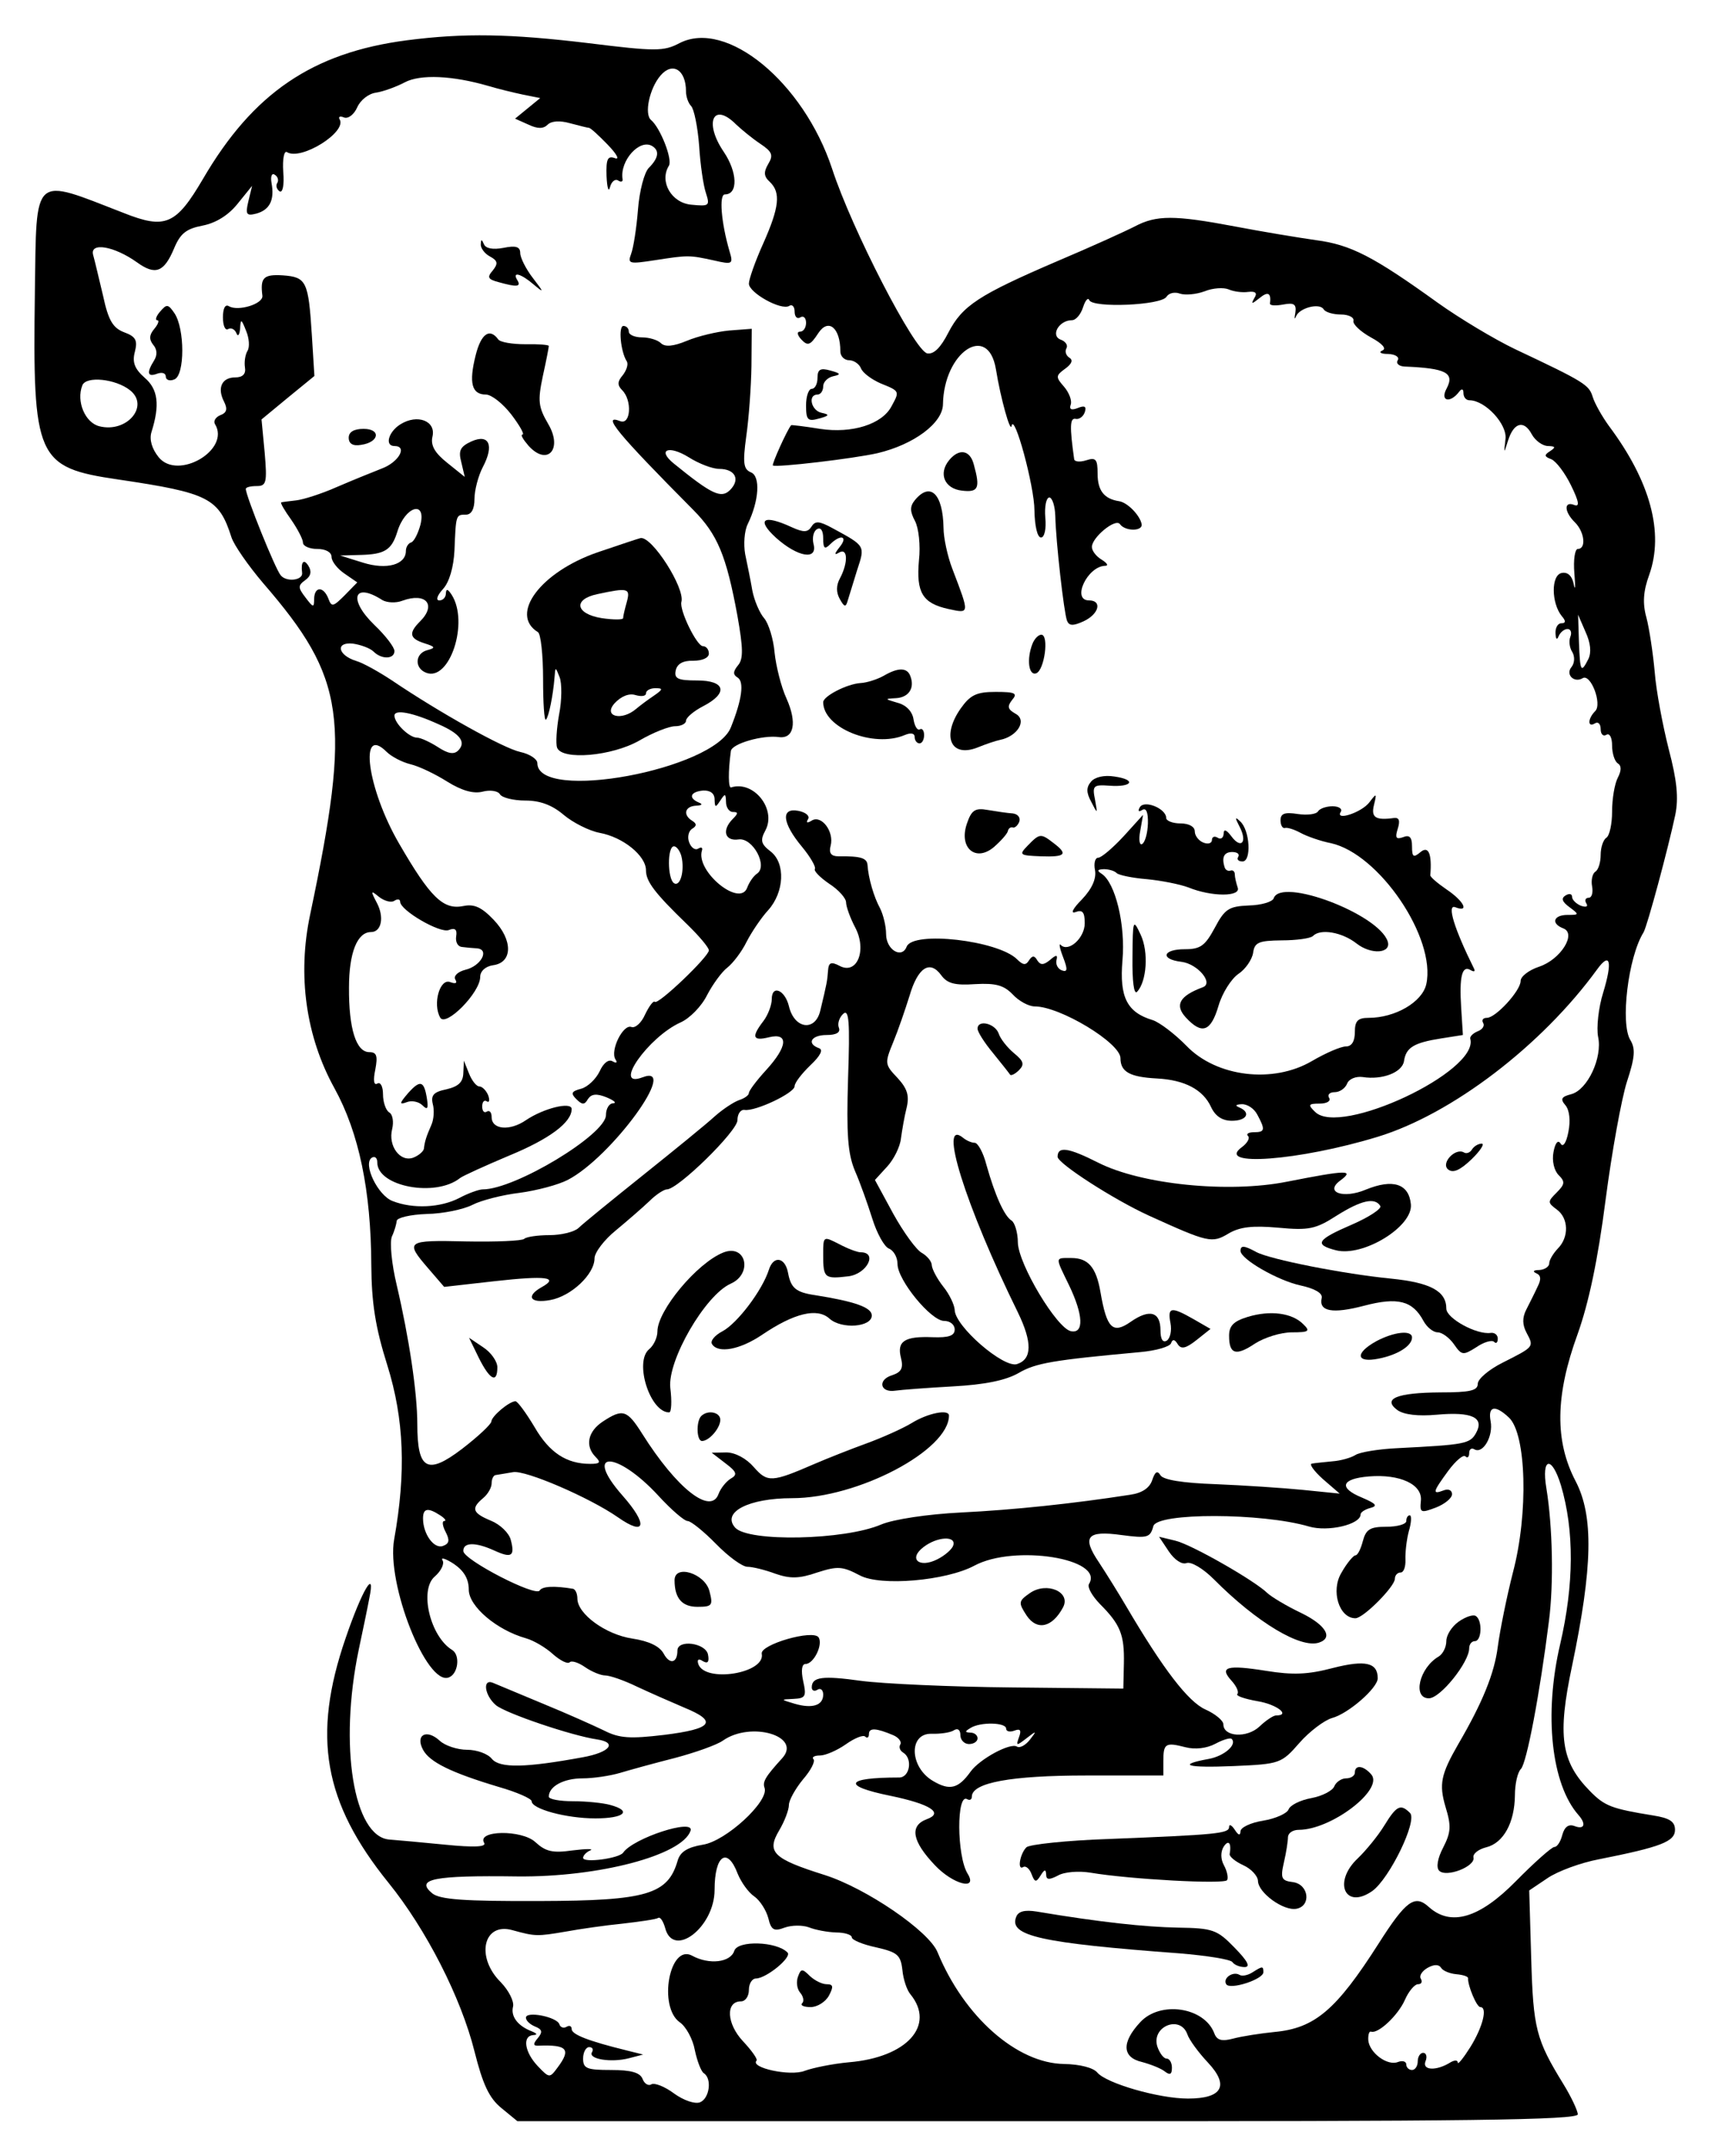 <?xml version="1.0" standalone="no"?>
<!DOCTYPE svg PUBLIC "-//W3C//DTD SVG 20010904//EN"
 "http://www.w3.org/TR/2001/REC-SVG-20010904/DTD/svg10.dtd">
<svg version="1.0" xmlns="http://www.w3.org/2000/svg"
 width="300pt" height="377pt" viewBox="0 0 300 377"
 preserveAspectRatio="xMidYMid meet">
<g transform="translate(0,377) scale(0.05,-0.05)"
fill="#000000" stroke="none">
<path d="M1423 7399 c-330 -43 -538 -185 -713 -485 -94 -160 -131 -177 -277
-119 -322 125 -305 141 -311 -277 -8 -582 5 -613 291 -655 318 -47 353 -65
397 -203 9 -27 59 -99 111 -160 288 -333 308 -474 164 -1159 -45 -212 -15
-426 85 -607 86 -156 128 -359 129 -619 1 -132 14 -217 56 -350 59 -189 66
-374 24 -609 -28 -156 114 -513 191 -483 33 12 41 78 12 96 -77 47 -116 210
-61 257 22 19 35 45 27 57 -7 11 11 6 40 -13 35 -24 52 -52 52 -90 0 -58 97
-141 200 -170 28 -8 70 -33 95 -56 25 -22 51 -35 58 -28 7 7 31 -1 54 -17 23
-16 55 -29 70 -29 16 0 66 -17 111 -39 45 -21 120 -54 167 -74 117 -48 98 -74
-72 -95 -118 -14 -156 -12 -209 15 -35 17 -131 60 -214 94 -82 34 -161 67
-175 73 -38 16 -30 -44 10 -78 33 -28 265 -107 355 -120 71 -11 43 -45 -50
-62 -201 -37 -291 -39 -319 -6 -14 18 -53 32 -87 32 -33 0 -77 14 -96 32 -46
42 -86 20 -58 -32 23 -43 98 -80 265 -130 63 -18 115 -41 115 -50 0 -27 121
-60 223 -60 101 0 130 26 52 47 -25 7 -83 13 -130 13 -47 0 -85 7 -85 16 0 36
52 64 118 64 38 0 97 9 131 19 33 10 120 34 191 52 72 19 148 46 169 61 98 69
277 16 208 -61 -60 -66 -70 -83 -62 -105 15 -47 -136 -186 -216 -198 -54 -9
-79 -25 -88 -55 -34 -119 -108 -141 -481 -142 -267 -1 -351 5 -378 27 -60 50
4 63 298 59 285 -3 577 74 606 160 14 44 -201 -26 -236 -77 -14 -20 -140 -37
-140 -18 0 8 11 20 25 26 14 6 -14 6 -62 0 -70 -10 -94 -4 -130 29 -47 44
-207 42 -179 -3 8 -14 -36 -16 -136 -6 -81 8 -170 16 -196 18 -125 10 -177
328 -107 664 14 66 31 147 37 180 23 110 -26 27 -83 -140 -118 -343 -77 -574
150 -855 132 -163 254 -402 301 -590 29 -115 51 -163 94 -198 l56 -46 1855 0
c1471 -1 1855 4 1855 24 -1 14 -23 61 -50 105 -96 156 -106 194 -113 439 l-7
239 64 43 c35 24 116 54 180 66 217 43 266 62 266 103 0 29 -19 41 -75 50
-148 24 -171 33 -223 86 -101 103 -114 193 -62 438 72 345 76 524 12 646 -73
140 -71 299 7 513 39 109 71 259 98 469 22 169 56 356 75 415 28 85 30 115 12
145 -36 57 -8 291 46 377 13 22 86 293 111 411 12 59 6 120 -23 230 -21 83
-44 204 -49 270 -6 66 -19 152 -29 190 -14 50 -11 93 10 150 52 147 4 326
-141 520 -24 33 -50 79 -57 102 -13 42 -28 52 -272 167 -71 34 -193 107 -270
162 -225 162 -304 203 -426 219 -63 9 -190 30 -284 48 -212 40 -274 40 -350 0
-33 -17 -154 -72 -270 -121 -277 -119 -333 -156 -382 -250 -27 -53 -51 -77
-74 -73 -44 8 -264 434 -333 646 -100 302 -369 524 -534 439 -55 -29 -84 -29
-318 0 -275 33 -434 36 -636 10z m977 -179 c0 -18 8 -41 18 -51 10 -10 23 -73
28 -139 4 -66 15 -141 24 -166 14 -44 11 -46 -51 -40 -70 6 -113 81 -79 136
14 22 -30 133 -62 160 -25 20 -6 111 33 156 42 49 89 20 89 -56z m-690 19 c33
-10 87 -23 120 -30 l60 -12 -44 -36 -44 -36 47 -21 c32 -15 52 -15 67 0 13 13
43 15 78 5 31 -8 61 -16 66 -16 6 0 35 -27 66 -59 32 -33 43 -54 25 -47 -25 9
-31 -3 -29 -63 2 -41 7 -58 12 -39 5 20 18 30 28 24 10 -7 18 -5 16 5 -10 64
60 142 104 115 26 -16 22 -42 -12 -76 -16 -16 -33 -81 -38 -146 -5 -64 -16
-134 -24 -155 -13 -35 -7 -36 84 -22 116 18 119 18 206 -1 65 -15 68 -13 54
33 -29 100 -37 198 -16 198 47 0 44 78 -4 149 -70 103 -37 176 43 96 20 -19
58 -50 85 -68 42 -28 46 -40 28 -70 -17 -29 -16 -44 5 -63 39 -37 34 -88 -23
-216 -28 -62 -50 -125 -50 -140 0 -32 113 -95 141 -78 10 7 19 -2 19 -20 0
-18 9 -27 20 -20 11 7 20 -2 20 -19 0 -17 -9 -31 -21 -31 -12 0 -10 -12 5 -28
22 -23 31 -20 59 23 35 53 77 19 77 -64 0 -17 14 -31 31 -31 16 0 35 -13 41
-28 6 -16 37 -39 69 -53 67 -27 67 -27 38 -80 -33 -63 -138 -96 -250 -79 -55
9 -100 14 -101 13 -14 -16 -69 -138 -64 -141 11 -8 283 24 366 43 127 30 228
105 229 171 3 182 157 286 185 124 17 -105 51 -225 55 -200 9 50 80 -211 80
-295 1 -54 10 -95 23 -95 12 0 19 30 15 70 -3 38 3 69 14 70 10 0 20 -29 21
-65 2 -89 30 -337 41 -366 7 -18 21 -19 58 -2 54 25 66 73 19 73 -62 0 -6 119
56 121 13 0 8 9 -11 21 -19 11 -35 31 -35 45 0 33 82 101 98 80 18 -26 81 -26
76 0 -6 31 -50 76 -79 80 -52 8 -75 37 -75 96 0 51 -6 58 -40 47 -22 -7 -41
-5 -42 4 -16 114 -15 145 5 141 12 -3 27 8 32 23 7 20 0 25 -24 15 -23 -9 -31
-5 -25 12 5 14 -6 42 -23 62 -30 34 -30 39 3 63 24 17 29 31 15 39 -12 8 -16
22 -10 33 6 10 -3 24 -20 30 -37 14 -6 68 39 68 14 0 31 20 39 45 8 25 18 36
22 25 13 -28 252 -18 270 12 8 13 29 18 47 11 18 -6 56 -3 86 8 29 12 67 14
84 7 18 -8 49 -12 69 -9 26 3 33 -4 21 -22 -12 -22 -9 -21 18 0 30 25 42 19
37 -19 0 -7 20 -8 47 -3 37 7 46 1 42 -28 -4 -20 -3 -27 2 -14 11 30 83 49 97
25 6 -10 33 -18 60 -18 27 0 47 -10 44 -22 -3 -12 25 -38 61 -58 41 -22 56
-40 40 -46 -14 -6 -5 -12 20 -12 26 -1 41 -11 34 -22 -7 -11 4 -21 24 -22 145
-6 176 -22 147 -77 -24 -44 12 -53 44 -11 9 12 15 10 15 -5 0 -14 9 -25 21
-25 55 0 133 -84 126 -136 -6 -52 -6 -52 9 -5 20 64 56 73 83 22 12 -22 38
-41 57 -41 26 -1 28 -4 7 -18 -21 -13 -21 -19 4 -28 17 -7 48 -48 69 -91 29
-59 31 -77 11 -69 -36 14 -35 -24 3 -61 34 -34 40 -93 10 -93 -10 0 -16 -38
-12 -85 4 -47 3 -64 -2 -39 -6 30 -21 44 -42 40 -38 -7 -37 -105 0 -151 15
-17 14 -25 -2 -25 -12 0 -21 -16 -20 -35 1 -21 5 -25 11 -10 6 14 20 25 31 25
11 0 16 -12 10 -27 -6 -15 -3 -39 7 -54 9 -16 8 -38 -3 -52 -22 -26 9 -57 39
-39 28 17 69 -90 44 -115 -27 -27 -27 -59 -1 -43 11 7 20 -2 20 -20 0 -18 9
-27 20 -20 11 7 20 -9 20 -38 0 -27 9 -55 20 -62 13 -8 13 -25 0 -50 -11 -21
-20 -73 -20 -118 0 -44 -9 -85 -20 -92 -11 -7 -20 -34 -20 -60 0 -26 -8 -53
-19 -59 -10 -7 -15 -30 -11 -51 4 -22 -1 -40 -12 -40 -11 0 -15 -9 -8 -20 7
-11 -1 -14 -19 -8 -17 7 -31 21 -31 31 0 11 -10 13 -23 5 -16 -10 -12 -22 14
-41 35 -26 34 -27 -7 -27 -49 0 -59 -30 -15 -47 48 -18 -9 -109 -84 -134 -36
-12 -65 -34 -65 -50 0 -34 -87 -129 -118 -129 -14 0 -19 -8 -13 -18 6 -10 -3
-23 -19 -29 -17 -7 -29 -19 -26 -27 30 -114 -456 -342 -543 -255 -26 25 -24
29 16 29 25 0 40 9 33 20 -7 11 2 20 19 20 18 0 37 13 44 30 6 16 30 26 54 23
69 -11 139 16 145 56 7 47 34 64 130 79 l76 12 -6 95 c-7 110 3 150 33 132 12
-7 17 -5 12 5 -69 139 -96 226 -66 215 51 -20 31 21 -30 62 -32 22 -58 44 -57
50 6 74 -6 104 -34 81 -25 -21 -30 -18 -30 20 0 32 -9 41 -31 32 -25 -9 -29
-2 -19 29 9 29 5 40 -13 38 -65 -9 -81 2 -70 46 10 41 9 42 -16 9 -27 -36
-122 -67 -100 -33 6 10 -7 19 -29 19 -22 0 -45 -8 -51 -18 -6 -10 -38 -14 -71
-9 -45 7 -60 2 -60 -22 0 -17 7 -29 15 -27 8 3 33 -5 55 -17 22 -12 70 -29
106 -36 169 -37 369 -332 334 -493 -14 -63 -109 -118 -202 -118 -38 0 -48 -11
-48 -50 0 -32 -11 -50 -31 -50 -18 0 -71 -23 -119 -51 -136 -80 -334 -56 -439
53 -41 42 -94 82 -118 90 -90 27 -117 80 -106 209 11 125 -25 272 -73 303 -17
11 -15 15 8 16 17 0 38 -6 45 -14 8 -7 55 -17 106 -21 51 -5 116 -18 145 -29
81 -33 185 -33 172 0 -5 15 -10 36 -10 46 0 10 -7 16 -15 13 -8 -3 -17 2 -20
10 -12 36 -3 55 26 55 17 0 27 -7 21 -17 -6 -9 1 -16 15 -16 32 0 26 109 -8
140 -19 18 -19 14 -2 -19 28 -54 5 -79 -29 -33 -18 24 -27 26 -27 9 -1 -15
-10 -21 -21 -14 -11 7 -20 3 -20 -8 0 -11 -13 -16 -30 -9 -16 6 -30 24 -30 39
0 17 -21 28 -50 28 -27 0 -50 9 -50 19 0 33 -76 64 -92 38 -8 -14 -5 -18 8
-10 14 9 21 -8 20 -47 -1 -34 -10 -66 -20 -72 -9 -6 -13 14 -7 45 l10 57 -68
-75 c-38 -41 -78 -75 -89 -75 -11 0 -16 -20 -11 -44 5 -29 -10 -64 -46 -102
-32 -32 -41 -51 -22 -44 24 9 32 0 32 -39 0 -52 -57 -103 -84 -76 -7 8 -4 -11
8 -42 17 -44 16 -54 -4 -47 -14 5 -22 21 -19 35 5 20 0 21 -23 1 -22 -18 -33
-18 -44 -1 -10 18 -18 17 -29 0 -11 -18 -21 -17 -42 4 -67 66 -364 100 -386
44 -17 -44 -72 -11 -72 44 0 28 -10 68 -21 90 -22 40 -41 106 -44 152 -2 24
-24 31 -102 30 -25 0 -34 11 -27 37 13 49 -32 109 -66 88 -16 -10 -21 -8 -13
5 7 11 -8 24 -34 29 -62 12 -57 -42 13 -126 29 -35 49 -70 45 -77 -5 -7 18
-30 50 -52 33 -21 59 -51 59 -65 0 -14 14 -54 32 -88 42 -80 6 -167 -55 -134
-29 15 -38 12 -40 -16 -3 -39 -4 -44 -27 -140 -17 -75 -91 -66 -110 15 -14 57
-60 76 -60 24 0 -20 -13 -55 -29 -76 -43 -56 -38 -71 19 -57 70 17 66 -32 -10
-115 -33 -36 -60 -72 -60 -80 0 -8 -16 -19 -35 -25 -19 -7 -57 -32 -85 -57
-27 -25 -140 -117 -250 -205 -110 -88 -212 -171 -226 -185 -15 -14 -61 -25
-102 -25 -41 0 -81 -6 -88 -13 -7 -7 -98 -11 -203 -9 -210 5 -215 1 -133 -94
l56 -65 177 20 c179 20 227 14 164 -21 -57 -32 -40 -58 30 -45 73 13 155 90
155 146 0 20 34 65 75 98 41 34 94 80 117 102 23 23 51 41 61 41 39 0 247 204
247 242 0 22 11 38 25 36 37 -6 175 59 175 83 0 12 25 44 55 73 36 34 46 55
30 60 -44 16 -27 46 27 46 34 0 49 9 43 25 -6 14 1 36 15 49 20 18 24 -26 17
-225 -6 -197 -1 -264 24 -324 18 -41 45 -117 61 -168 16 -51 42 -98 58 -104
17 -7 30 -31 30 -54 0 -56 117 -199 163 -199 21 0 37 -13 37 -30 0 -22 -21
-29 -77 -27 -98 4 -126 -14 -111 -72 9 -36 2 -50 -31 -61 -52 -16 -42 -62 11
-54 21 3 112 10 202 15 111 6 185 21 230 47 60 35 121 45 426 73 55 5 103 19
107 31 5 15 13 14 23 -3 12 -19 28 -16 66 14 l49 39 -59 34 c-79 45 -92 43
-81 -14 5 -26 -1 -53 -13 -61 -14 -8 -22 5 -22 36 0 65 -38 76 -104 30 -63
-44 -84 -24 -106 104 -15 87 -43 119 -102 119 -58 0 -57 6 -8 -95 50 -104 53
-170 7 -161 -49 9 -184 234 -186 310 0 35 -11 70 -22 77 -25 15 -58 88 -88
195 -11 43 -30 77 -41 77 -11 0 -29 8 -40 17 -90 74 8 -238 191 -610 51 -105
50 -164 -3 -181 -47 -15 -218 133 -218 190 -1 17 -18 54 -40 81 -22 28 -39 61
-40 74 0 14 -16 33 -35 44 -19 10 -64 72 -100 137 l-64 118 43 47 c23 25 45
69 48 98 4 29 12 77 20 108 10 43 2 67 -33 105 -44 46 -44 51 -14 124 17 41
42 114 57 162 29 99 71 127 111 72 21 -29 48 -36 119 -31 72 4 100 -4 131 -36
21 -23 56 -42 77 -42 89 0 300 -128 300 -181 0 -48 33 -66 127 -71 98 -5 162
-39 190 -100 15 -32 39 -48 73 -48 52 0 68 29 25 47 -15 6 -12 10 9 11 19 1
44 -15 55 -37 28 -52 27 -61 -12 -61 -19 0 -28 -6 -21 -13 8 -7 -2 -25 -21
-39 -96 -70 200 -48 475 36 259 79 574 319 768 586 45 62 54 28 21 -81 -17
-54 -24 -124 -18 -155 16 -73 -37 -186 -94 -201 -35 -9 -39 -17 -20 -39 14
-17 18 -54 10 -93 -7 -38 -19 -55 -27 -41 -9 15 -19 3 -25 -29 -6 -31 2 -65
18 -81 23 -23 22 -32 -7 -61 -32 -32 -32 -35 0 -59 42 -30 44 -97 4 -137 -16
-17 -30 -40 -30 -52 0 -11 -16 -22 -35 -23 -20 0 -24 -5 -11 -11 17 -7 19 -21
5 -48 -10 -22 -28 -57 -39 -79 -15 -29 -14 -54 1 -82 26 -49 27 -48 -84 -104
-48 -24 -87 -57 -87 -74 0 -24 -28 -30 -130 -30 -153 -1 -205 -22 -151 -62 23
-16 72 -22 138 -16 123 11 167 -10 137 -64 -21 -38 -39 -41 -274 -53 -66 -3
-133 -14 -148 -24 -16 -10 -52 -20 -80 -22 -29 -3 -61 -6 -72 -8 -11 -1 6 -25
38 -54 l59 -51 -129 13 c-70 7 -208 16 -305 20 -115 4 -183 15 -193 31 -11 18
-19 13 -29 -17 -9 -27 -35 -45 -77 -51 -199 -31 -408 -53 -591 -62 -120 -6
-237 -24 -280 -42 -128 -55 -465 -62 -511 -11 -48 54 47 103 199 103 231 0
549 168 549 289 0 23 -73 9 -130 -26 -33 -20 -105 -52 -160 -72 -55 -20 -136
-52 -180 -71 -150 -65 -165 -66 -213 -11 -26 30 -65 51 -96 51 l-51 -1 48 -37
c40 -30 43 -40 18 -54 -16 -10 -35 -34 -42 -53 -27 -75 -146 18 -267 210 -53
84 -68 89 -138 43 -53 -35 -63 -86 -25 -124 19 -19 15 -24 -19 -24 -83 0 -143
39 -195 129 -30 50 -60 91 -67 90 -22 -1 -83 -52 -84 -71 -1 -10 -47 -53 -103
-96 -121 -92 -156 -73 -156 87 0 110 -29 303 -72 486 -18 75 -25 150 -17 170
9 19 16 44 17 55 1 11 48 22 105 24 57 1 129 16 160 32 31 16 106 35 165 42
60 8 135 28 168 45 153 79 394 410 262 359 -108 -41 20 141 133 192 32 14 74
57 93 96 20 38 52 82 71 96 19 15 50 55 67 90 18 35 52 85 75 110 57 63 62
165 9 206 -34 26 -37 39 -18 74 39 74 -41 175 -120 150 -10 -4 -11 54 -1 127
3 26 112 57 168 49 53 -7 64 51 27 134 -19 41 -37 114 -42 161 -4 48 -21 102
-36 120 -16 18 -35 62 -42 98 -6 36 -18 93 -25 127 -6 34 -3 81 9 105 40 82
45 168 11 181 -26 11 -29 32 -16 127 9 63 17 174 18 245 l1 130 -79 -6 c-43
-4 -110 -20 -148 -36 -48 -20 -77 -22 -91 -8 -11 11 -41 20 -66 20 -25 0 -46
9 -46 20 0 11 -8 20 -19 20 -18 0 -10 -90 12 -124 6 -10 -1 -31 -14 -48 -19
-22 -20 -35 -2 -53 35 -35 30 -122 -7 -108 -67 26 -12 -41 256 -311 84 -85
115 -158 154 -370 20 -113 21 -151 2 -173 -18 -22 -18 -33 -1 -43 23 -15 15
-77 -24 -174 -58 -148 -677 -263 -677 -125 0 14 -27 32 -60 39 -59 13 -283
138 -450 251 -44 29 -99 60 -123 67 -65 20 -75 67 -13 61 28 -4 61 -16 73 -28
28 -28 73 -27 73 2 0 13 -31 54 -70 91 -93 90 -73 152 28 87 16 -9 47 -11 70
-2 82 30 120 -14 62 -72 -41 -41 -38 -60 15 -77 38 -12 40 -16 10 -24 -43 -11
-46 -63 -4 -79 82 -32 151 177 89 273 -13 20 -19 22 -20 5 0 -14 -10 -25 -23
-25 -13 0 -8 17 13 40 22 24 37 76 40 135 5 125 5 125 40 125 19 0 30 19 30
55 0 30 13 80 29 111 41 77 22 118 -40 90 -39 -18 -46 -32 -35 -73 l12 -51
-61 49 c-44 35 -59 61 -52 92 13 55 -53 80 -112 43 -42 -26 -56 -76 -21 -76
47 0 15 -57 -45 -79 -36 -14 -107 -43 -158 -65 -52 -23 -115 -43 -140 -46 -26
-3 -50 -6 -53 -7 -4 -2 12 -29 35 -61 22 -32 41 -68 41 -80 0 -12 23 -22 50
-22 29 0 50 -11 50 -28 0 -15 20 -41 45 -58 l45 -31 -44 -45 c-40 -40 -46 -42
-57 -12 -17 44 -49 44 -50 -1 0 -31 -3 -31 -30 5 -27 35 -27 42 -1 61 20 14
23 31 11 50 -16 26 -27 14 -22 -24 4 -27 -55 -34 -75 -9 -19 22 -122 278 -122
302 0 6 17 10 38 10 34 0 37 12 28 117 l-11 116 92 76 93 76 -9 144 c-12 188
-19 202 -102 208 -67 4 -79 -8 -71 -71 4 -29 -85 -56 -117 -37 -13 8 -21 -7
-21 -39 0 -29 8 -47 18 -41 10 6 23 0 29 -14 5 -14 11 -7 13 15 2 36 4 36 21
-7 11 -26 13 -57 5 -70 -8 -13 -12 -39 -9 -58 4 -23 -8 -35 -34 -35 -47 0 -64
-37 -39 -85 13 -26 9 -39 -13 -47 -17 -7 -25 -21 -19 -31 56 -90 -130 -199
-197 -116 -24 30 -33 62 -25 88 30 95 23 150 -24 190 -35 31 -44 54 -34 91 10
40 3 53 -38 68 -39 15 -55 42 -73 126 -14 58 -29 123 -35 144 -13 46 73 32
154 -26 64 -46 94 -34 129 49 22 53 43 69 100 80 46 9 90 36 122 76 l51 63
-13 -54 c-11 -46 -7 -52 28 -43 47 13 64 48 53 107 -4 23 1 36 11 29 11 -6 15
-20 9 -29 -6 -9 -2 -22 8 -29 11 -7 17 22 13 68 -3 45 3 75 13 69 49 -31 212
71 184 115 -5 9 2 12 16 6 15 -5 35 11 46 36 11 25 40 48 66 51 25 4 70 20
100 36 55 29 167 24 294 -13z m-1255 -1064 c69 -55 -11 -150 -107 -126 -50 12
-82 87 -60 143 13 34 117 23 167 -17z m2061 -275 c56 0 75 -37 38 -74 -31 -31
-64 -15 -197 93 -59 48 -18 65 52 22 36 -23 84 -41 107 -41z m-1045 -195 c-8
-30 -22 -58 -32 -62 -11 -3 -19 -17 -19 -30 0 -48 -67 -67 -150 -41 l-80 25
70 2 c86 2 110 17 130 81 27 89 102 112 81 25z m4086 -470 c-26 -51 -29 -45
-33 60 l-3 95 26 -60 c18 -39 21 -72 10 -95z m-4023 -228 c76 -33 98 -63 69
-92 -15 -15 -36 -11 -71 12 -28 18 -61 33 -73 33 -27 0 -79 50 -79 77 0 23 64
11 154 -30z m-181 -97 c16 -16 54 -36 83 -43 30 -7 88 -35 129 -61 50 -31 91
-43 123 -35 26 7 54 3 61 -9 7 -12 47 -22 89 -22 52 0 94 -16 134 -50 32 -27
89 -56 126 -63 82 -15 162 -80 162 -131 0 -39 30 -79 145 -190 41 -40 75 -80
75 -90 0 -22 -178 -192 -189 -180 -5 5 -20 -15 -34 -44 -13 -30 -35 -49 -48
-44 -29 11 -75 -82 -56 -113 8 -12 4 -15 -10 -7 -14 8 -32 -6 -45 -35 -13 -27
-42 -55 -65 -61 -34 -9 -37 -16 -17 -36 21 -21 29 -21 41 0 12 18 30 20 65 6
26 -11 37 -20 23 -21 -14 0 -25 -19 -25 -41 0 -68 -318 -260 -431 -260 -13 0
-50 -13 -82 -30 -65 -34 -162 -39 -233 -11 -52 19 -106 131 -73 152 11 6 19
-1 19 -17 0 -84 204 -123 290 -54 11 8 88 43 171 78 141 58 219 116 219 163 0
27 -98 3 -160 -39 -57 -39 -120 -33 -120 11 0 16 -7 25 -17 19 -9 -6 -16 2
-16 18 0 16 7 24 16 18 9 -6 11 4 5 21 -7 17 -21 31 -31 31 -10 0 -26 20 -36
45 l-18 45 -2 -43 c-1 -32 -17 -47 -59 -57 -45 -9 -55 -21 -48 -51 6 -21 4
-54 -5 -74 -17 -39 -23 -56 -26 -83 -2 -10 -19 -24 -37 -31 -46 -17 -89 41
-74 100 6 25 2 51 -10 58 -12 7 -22 36 -22 63 0 28 -9 45 -20 38 -12 -7 -15
11 -7 49 9 48 5 61 -21 61 -46 0 -72 82 -71 226 0 122 29 194 77 194 37 0 47
53 20 103 -22 42 -21 44 8 20 18 -14 42 -21 53 -14 12 8 21 6 21 -3 0 -30 139
-111 170 -99 22 9 30 2 26 -22 -3 -19 5 -35 19 -37 14 -2 38 -4 54 -5 45 -4
14 -62 -41 -75 -27 -7 -42 -22 -35 -34 8 -13 1 -16 -18 -9 -36 14 -62 -76 -35
-124 19 -35 140 87 140 142 0 20 18 37 45 41 69 9 70 88 2 159 -42 44 -68 56
-106 48 -70 -14 -115 29 -225 219 -111 191 -142 419 -43 320z m1147 -166 c1
-29 3 -30 20 -4 17 26 19 25 20 -5 0 -19 11 -35 24 -35 19 0 19 -5 0 -24 -40
-40 -28 -79 20 -72 50 7 104 -94 64 -120 -12 -8 -27 -30 -34 -49 -26 -70 -182
59 -158 131 3 10 -3 12 -13 6 -11 -7 -25 3 -32 22 -7 18 -2 39 10 47 17 10 17
18 1 28 -34 21 -26 51 13 53 21 1 25 5 10 11 -38 16 -30 38 15 42 25 1 40 -10
40 -31z m-116 -199 c12 -50 -4 -108 -26 -94 -23 15 -24 129 0 129 9 0 21 -16
26 -35z m2895 -1963 c61 -57 69 -334 14 -542 -21 -82 -45 -200 -53 -260 -12
-94 -54 -196 -138 -340 -61 -106 -68 -140 -45 -219 21 -68 19 -90 -8 -143 -20
-38 -25 -70 -14 -81 25 -25 127 15 120 46 -3 13 17 29 45 36 60 15 99 86 100
182 0 39 9 80 21 92 20 20 66 262 98 517 17 131 13 331 -9 465 -18 108 19 115
51 10 47 -158 46 -347 -3 -557 -57 -244 -31 -489 65 -597 27 -31 20 -51 -14
-38 -21 8 -35 -2 -43 -30 -6 -24 -18 -43 -28 -43 -9 0 -70 -54 -135 -120 -127
-129 -227 -159 -304 -90 -49 45 -80 23 -176 -128 -148 -232 -223 -296 -364
-309 -49 -5 -114 -15 -144 -23 -41 -11 -58 -6 -67 19 -35 91 -189 114 -259 38
-66 -71 -63 -123 6 -139 30 -8 66 -22 80 -33 18 -14 25 -11 25 13 0 17 -8 32
-19 32 -10 0 -24 19 -32 42 -22 70 80 112 105 43 6 -19 39 -64 72 -99 76 -81
50 -126 -70 -126 -101 0 -285 53 -317 91 -14 17 -61 29 -116 30 -165 2 -350
165 -443 391 -30 74 -250 224 -395 270 -181 57 -204 80 -159 156 19 32 34 72
34 89 0 16 22 56 49 89 28 32 44 64 37 71 -7 7 3 13 23 13 19 0 60 18 90 39
31 22 61 34 68 27 7 -7 13 -3 13 9 0 23 26 21 85 -4 19 -8 30 -23 25 -32 -6
-9 -2 -22 10 -29 34 -21 23 -88 -15 -87 -188 0 -202 -29 -30 -64 140 -29 188
-60 127 -82 -61 -23 -51 -77 29 -161 63 -67 152 -90 114 -29 -38 62 -39 284
-1 260 9 -5 16 -1 16 9 0 49 137 74 400 74 l270 0 0 50 c0 62 7 67 77 49 34
-9 75 -4 105 12 26 14 52 22 57 17 20 -20 -26 -60 -80 -70 -115 -21 -76 -32
87 -25 162 7 167 9 230 81 35 40 87 79 114 87 57 15 160 105 160 139 0 55 -43
65 -157 36 -87 -23 -140 -25 -233 -10 -138 22 -166 14 -121 -35 17 -19 26 -39
20 -46 -7 -6 25 -17 70 -25 68 -11 118 -50 65 -50 -9 0 -35 -17 -58 -39 -44
-41 -126 -36 -126 8 0 13 -29 37 -63 52 -60 27 -147 140 -277 361 -27 46 -70
115 -95 153 -61 90 -43 113 79 96 91 -12 100 -9 111 31 12 48 381 47 544 -1
67 -20 181 7 181 42 0 8 16 18 35 23 26 7 19 15 -30 36 -83 34 -73 66 24 74
109 9 188 -28 182 -85 -4 -42 -1 -44 52 -24 31 12 57 33 57 47 0 14 -13 20
-30 13 -40 -15 -38 -6 17 69 26 35 53 58 60 50 7 -7 13 -2 13 12 0 13 8 19 18
13 30 -18 67 46 57 98 -10 53 15 59 64 13z m-2976 -273 c45 -49 91 -89 103
-89 11 0 56 -36 99 -80 43 -44 92 -80 110 -80 18 0 62 -11 97 -24 52 -18 83
-18 147 4 72 23 88 22 149 -10 72 -39 302 -19 401 34 139 75 456 25 401 -64
-7 -11 11 -42 38 -70 72 -72 86 -108 84 -208 l-2 -88 -390 4 c-214 2 -451 13
-527 23 -136 19 -173 14 -173 -23 0 -11 9 -15 20 -8 11 7 20 -1 20 -17 0 -38
-38 -50 -100 -32 -50 15 -50 15 -3 17 41 2 45 9 33 62 -8 37 -5 60 8 60 29 0
62 68 46 93 -19 29 -205 -25 -199 -57 14 -69 -199 -103 -222 -36 -5 16 1 20
16 10 17 -10 23 -3 18 23 -8 41 -107 54 -107 14 0 -44 -27 -50 -48 -11 -14 26
-51 44 -110 53 -93 14 -192 86 -192 140 0 17 -7 32 -15 34 -66 11 -108 9 -117
-6 -14 -23 -266 107 -267 138 -1 31 42 32 108 2 61 -28 73 -20 58 37 -6 24
-37 54 -69 67 -65 27 -71 43 -28 79 17 14 30 37 30 52 0 16 7 29 15 29 8 1 35
6 60 10 43 8 268 -89 367 -158 97 -68 106 -26 16 76 -140 159 -22 159 125 0z
m-763 -69 c17 -11 23 -20 14 -20 -8 0 -6 -17 5 -38 15 -29 13 -41 -9 -49 -31
-12 -70 41 -70 96 0 36 17 39 60 11z m1795 -105 c-4 -14 -30 -36 -56 -49 -64
-32 -102 2 -48 43 48 37 115 40 104 6z m185 -641 c0 -10 13 -13 29 -7 21 8 25
1 16 -23 -11 -31 -9 -31 26 -4 36 28 37 27 12 -5 -15 -19 -35 -30 -45 -24 -23
15 -130 -43 -162 -87 -43 -60 -73 -68 -132 -33 -82 48 -86 167 -5 165 30 -1
66 4 78 12 14 9 23 1 23 -17 0 -17 14 -31 30 -31 17 0 30 9 30 20 0 11 -11 20
-25 20 -20 1 -20 4 0 16 34 22 125 20 125 -2z m-939 -508 c12 -29 37 -65 58
-79 20 -14 42 -49 49 -76 10 -42 20 -47 57 -33 25 9 63 9 85 1 22 -9 65 -17
95 -18 30 0 55 -8 55 -17 0 -9 38 -25 85 -35 74 -17 86 -26 92 -79 3 -33 16
-71 28 -85 89 -109 -12 -221 -215 -238 -55 -5 -125 -19 -155 -30 -50 -20 -193
11 -168 36 4 5 -17 35 -48 68 -57 61 -61 139 -7 139 16 0 28 18 28 40 0 22 11
40 25 40 37 1 127 75 110 91 -38 39 -174 43 -186 6 -13 -41 -88 -50 -148 -17
-79 42 -119 -179 -43 -233 22 -15 46 -59 53 -98 8 -38 22 -74 31 -80 30 -19
20 -89 -13 -102 -18 -7 -58 7 -91 31 -32 24 -68 38 -79 32 -10 -7 -25 2 -31
19 -9 22 -40 31 -110 31 -85 0 -98 5 -98 40 0 22 10 40 21 40 12 0 16 -8 10
-18 -14 -24 67 -37 129 -21 l50 13 -60 15 c-130 32 -190 55 -190 74 0 11 -8
14 -18 8 -10 -6 -22 -2 -25 9 -9 26 -117 47 -117 23 0 -11 15 -24 32 -31 25
-10 27 -19 10 -40 -18 -21 -17 -28 2 -27 100 4 115 -12 67 -76 -28 -38 -29
-38 -70 5 -46 49 -54 105 -16 108 16 1 15 5 -4 13 -50 19 -75 53 -66 87 4 18
-15 56 -43 85 -89 88 -61 211 41 182 80 -22 86 -22 186 -5 49 9 139 22 200 28
61 7 117 15 124 20 7 4 17 -11 24 -35 28 -109 173 2 173 133 0 122 45 152 81
56z m2514 -351 c23 -2 42 -8 41 -14 -1 -26 30 -101 43 -101 26 0 9 -69 -35
-140 -24 -38 -44 -63 -44 -54 0 9 -11 9 -25 1 -49 -31 -100 -29 -88 3 7 16 3
30 -8 30 -10 0 -19 -13 -19 -30 0 -16 -9 -30 -20 -30 -11 0 -20 9 -20 19 0 11
-13 15 -29 9 -37 -15 -100 32 -104 76 -1 19 3 33 10 30 25 -8 94 57 118 111
13 30 34 55 46 55 12 0 16 8 10 19 -7 10 4 27 23 38 23 13 40 13 48 0 6 -10
30 -20 53 -22z"/>
<path d="M1682 6686 c-1 -13 13 -33 32 -43 28 -15 29 -25 10 -49 -21 -24 -17
-31 21 -41 64 -18 79 -16 65 7 -20 32 13 23 57 -15 37 -31 37 -29 -3 23 -24
31 -44 71 -44 87 0 22 -15 27 -59 18 -37 -7 -62 -2 -68 13 -8 18 -10 18 -11 0z"/>
<path d="M560 6450 c-14 -16 -18 -30 -10 -30 8 0 4 -13 -10 -30 -18 -21 -19
-37 -4 -56 14 -16 15 -36 3 -55 -27 -43 -23 -59 11 -46 17 6 30 2 30 -10 0
-12 14 -17 30 -10 37 14 37 178 0 232 -22 32 -27 32 -50 5z"/>
<path d="M1664 6297 c-24 -96 -14 -137 36 -137 19 0 59 -31 89 -70 29 -38 47
-70 39 -70 -8 0 2 -17 21 -39 66 -73 121 -12 69 76 -35 60 -37 81 -19 167 12
54 21 101 21 106 0 4 -37 7 -82 6 -46 0 -88 7 -95 17 -30 41 -60 20 -79 -56z"/>
<path d="M2860 6218 c0 -21 -9 -38 -20 -38 -11 0 -20 -26 -20 -58 0 -51 6 -57
45 -46 37 10 38 14 10 20 -37 7 -50 64 -15 64 11 0 20 13 20 29 0 15 16 31 35
35 28 6 27 10 -10 20 -35 10 -45 4 -45 -26z"/>
<path d="M1220 6009 c0 -21 15 -30 43 -25 64 9 71 56 9 56 -34 0 -52 -11 -52
-31z"/>
<path d="M3321 5931 c-39 -47 -17 -100 44 -107 58 -7 65 8 42 91 -13 51 -51
58 -86 16z"/>
<path d="M3201 5791 c-18 -22 -18 -39 0 -73 13 -24 20 -86 14 -138 -10 -112
12 -150 103 -170 75 -16 75 -20 14 140 -17 44 -31 109 -31 143 -2 120 -46 163
-100 98z"/>
<path d="M2715 5659 c76 -68 147 -80 131 -21 -5 21 0 44 12 51 13 8 22 -4 22
-32 0 -35 5 -40 24 -21 37 37 65 29 33 -10 -18 -23 -19 -29 -2 -19 31 19 33
-34 4 -89 -14 -25 -14 -50 -1 -73 16 -29 21 -30 28 -5 5 17 20 65 33 107 28
85 29 83 -87 146 -46 25 -60 26 -73 5 -13 -20 -27 -21 -69 -2 -99 46 -126 28
-55 -37z"/>
<path d="M2090 5608 c-199 -69 -309 -217 -208 -279 10 -6 18 -80 18 -164 0
-83 4 -147 10 -142 10 10 25 85 30 147 3 39 3 39 18 1 8 -21 8 -80 -2 -130 -9
-50 -12 -102 -7 -116 17 -45 192 -30 288 25 48 28 104 50 125 50 21 0 38 9 38
19 0 11 27 34 60 51 89 46 78 90 -21 90 -67 0 -81 6 -75 35 5 23 25 35 62 34
31 0 54 10 54 25 0 14 -9 26 -21 26 -21 0 -83 126 -75 155 13 48 -103 230
-143 223 -6 -1 -74 -24 -151 -50z m103 -173 c-7 -25 -13 -50 -13 -57 0 -6 -34
-6 -75 0 -92 15 -101 66 -15 84 107 23 116 21 103 -27z m95 -328 c-21 -14 -49
-35 -62 -46 -51 -44 -117 -27 -76 19 23 25 51 36 73 29 21 -6 37 -4 37 6 0 10
15 18 33 18 27 0 27 -4 -5 -26z"/>
<path d="M3612 5288 c-21 -54 -13 -112 13 -103 29 10 46 135 18 135 -10 0 -24
-14 -31 -32z"/>
<path d="M3091 5176 c-22 -12 -58 -24 -80 -25 -48 -3 -131 -46 -131 -67 0 -90
176 -161 285 -115 21 9 35 7 35 -7 0 -12 8 -22 17 -22 9 0 16 13 16 29 0 16
-7 25 -15 20 -8 -5 -18 10 -22 35 -4 27 -25 50 -56 58 -45 13 -46 14 -7 16 46
2 68 35 52 77 -11 31 -43 31 -94 1z"/>
<path d="M3361 5062 c-68 -97 -35 -174 60 -136 27 11 62 23 77 26 61 12 96 68
56 91 -29 16 -31 26 -13 49 20 23 11 28 -57 28 -67 0 -89 -10 -123 -58z"/>
<path d="M3817 4806 c-17 -20 -17 -38 1 -71 22 -43 22 -43 13 8 -10 49 -6 53
50 49 81 -6 96 21 18 32 -36 6 -69 -2 -82 -18z"/>
<path d="M3383 4660 c-30 -86 31 -137 95 -82 25 22 46 46 48 55 2 10 10 15 17
13 7 -3 18 7 23 20 5 14 -5 27 -23 29 -18 1 -57 7 -87 12 -44 8 -57 0 -73 -47z"/>
<path d="M3596 4583 c-32 -33 -30 -35 45 -38 87 -3 97 7 44 47 -44 34 -48 33
-89 -9z"/>
<path d="M4456 4398 c-4 -12 -43 -24 -87 -25 -70 -3 -84 -12 -119 -78 -34 -63
-50 -75 -105 -75 -78 0 -87 -35 -12 -44 57 -7 114 -75 75 -89 -81 -30 -99 -62
-60 -105 57 -62 88 -51 115 40 13 45 45 95 70 112 24 16 47 49 51 73 5 37 19
43 100 44 52 0 101 7 109 15 26 27 102 14 153 -26 51 -40 122 -35 109 7 -31
96 -374 226 -399 151z"/>
<path d="M3962 4191 c-1 -83 5 -131 16 -120 34 36 41 139 13 199 -27 58 -28
55 -29 -79z"/>
<path d="M3420 3942 c0 -11 24 -49 54 -85 30 -37 57 -71 60 -76 4 -4 18 3 31
16 20 20 16 32 -17 59 -23 19 -48 50 -54 69 -13 36 -74 50 -74 17z"/>
<path d="M5150 3520 c-7 -12 -20 -16 -28 -11 -30 18 -82 -37 -56 -59 17 -14
41 -4 82 35 31 30 47 55 36 55 -12 0 -27 -9 -34 -20z"/>
<path d="M3700 3494 c0 -23 197 -150 320 -206 207 -94 220 -97 277 -63 40 24
85 29 175 21 107 -10 131 -5 204 42 86 54 134 65 153 34 6 -9 -39 -39 -99 -65
-123 -53 -134 -70 -56 -90 95 -24 270 83 262 161 -7 72 -63 90 -158 51 -79
-33 -145 -9 -89 32 51 38 23 37 -186 -4 -205 -41 -511 -10 -662 67 -103 52
-141 58 -141 20z"/>
<path d="M2880 3152 c0 -82 4 -86 88 -76 65 8 104 84 43 84 -12 0 -46 13 -76
29 -55 28 -55 28 -55 -37z"/>
<path d="M2530 3159 c-92 -37 -230 -203 -230 -276 0 -21 -13 -49 -29 -62 -53
-44 3 -221 70 -221 8 0 10 39 4 86 -10 96 122 324 211 364 79 35 54 141 -26
109z"/>
<path d="M4340 3165 c0 -29 131 -104 210 -121 50 -11 78 -27 74 -44 -11 -47
38 -56 148 -27 118 31 170 18 208 -53 12 -22 34 -40 50 -40 15 0 41 -19 57
-42 27 -39 32 -39 78 -10 26 18 54 26 62 19 7 -8 13 -3 13 11 0 13 -11 22 -25
20 -49 -7 -155 51 -155 85 0 61 -55 91 -194 105 -164 16 -423 67 -471 93 -42
23 -55 24 -55 4z"/>
<path d="M2690 3099 c-23 -72 -110 -187 -162 -215 -27 -14 -44 -34 -37 -45 21
-34 98 -20 176 33 111 75 192 95 235 56 42 -38 148 -30 148 11 0 28 -59 49
-198 71 -68 10 -85 25 -95 78 -10 55 -51 62 -67 11z"/>
<path d="M4365 2934 c-49 -15 -65 -31 -65 -66 0 -65 24 -72 91 -27 33 21 90
39 128 39 61 0 66 4 40 29 -39 39 -115 49 -194 25z"/>
<path d="M4815 2849 c-76 -42 -71 -77 8 -61 67 13 117 45 117 74 0 27 -63 20
-125 -13z"/>
<path d="M1675 2791 c39 -78 65 -91 65 -33 0 20 -22 52 -50 70 l-49 33 34 -70z"/>
<path d="M2453 2587 c-18 -19 -16 -87 3 -87 25 0 64 45 64 74 0 27 -44 36 -67
13z"/>
<path d="M1428 3717 c-31 -36 -32 -42 -5 -32 17 7 42 2 55 -11 17 -17 21 -12
16 21 -10 65 -23 70 -66 22z"/>
<path d="M4920 2220 c0 -11 -31 -20 -70 -20 -57 0 -71 -9 -82 -50 -7 -27 -18
-50 -26 -50 -7 0 -30 -27 -49 -61 -38 -63 -8 -159 49 -159 28 0 138 111 138
138 0 12 9 22 20 22 11 0 18 20 17 45 -1 25 4 70 12 100 9 30 10 55 3 55 -7 0
-12 -9 -12 -20z"/>
<path d="M4089 2114 c20 -30 46 -47 62 -41 16 6 58 -19 95 -56 151 -152 305
-244 369 -222 51 17 22 63 -66 105 -50 24 -101 55 -115 68 -45 44 -264 169
-321 183 l-58 14 34 -51z"/>
<path d="M5103 1868 c-24 -17 -43 -47 -43 -68 0 -21 -12 -45 -27 -54 -68 -40
-92 -146 -34 -146 40 0 141 126 141 175 0 14 9 25 20 25 24 0 27 73 3 88 -9 6
-36 -3 -60 -20z"/>
<path d="M4740 1340 c0 -11 -14 -20 -31 -20 -16 0 -35 -13 -41 -28 -6 -15 -42
-34 -80 -41 -39 -7 -75 -25 -80 -40 -6 -14 -46 -32 -89 -39 -44 -7 -79 -24
-79 -37 -1 -16 -7 -15 -20 5 -11 17 -20 21 -20 10 0 -23 -43 -27 -420 -42
-148 -5 -278 -19 -289 -29 -23 -23 -33 -83 -11 -69 9 5 22 -6 29 -25 11 -29
16 -30 32 -4 13 21 18 22 19 3 0 -19 10 -20 41 -4 22 13 73 17 115 10 136 -23
467 -41 477 -26 5 8 0 32 -11 52 -12 22 -12 47 -1 65 17 26 28 13 21 -26 -1
-9 20 -26 48 -39 27 -12 50 -37 51 -54 0 -42 90 -107 135 -98 52 10 43 85 -12
93 -41 5 -45 13 -32 70 8 34 14 74 14 88 1 14 17 25 38 25 113 0 297 140 254
193 -27 32 -58 36 -58 7z"/>
<path d="M4843 1155 c-22 -36 -64 -87 -92 -114 -89 -83 -46 -182 50 -115 60
43 159 246 132 273 -33 33 -47 26 -90 -44z"/>
<path d="M3555 835 c-26 -66 87 -91 571 -127 96 -8 180 -21 186 -31 6 -9 25
-17 42 -17 22 0 11 21 -35 68 -61 63 -76 68 -198 70 -114 2 -273 19 -493 56
-43 7 -66 1 -73 -19z"/>
<path d="M4381 641 c-16 -10 -36 -14 -45 -8 -23 13 -59 -12 -46 -33 13 -21
130 17 130 42 0 22 -3 22 -39 -1z"/>
<path d="M2360 2013 c0 -63 26 -93 80 -93 52 0 55 5 42 55 -16 62 -122 95
-122 38z"/>
<path d="M3603 1968 c-40 -28 -41 -33 -11 -79 36 -53 89 -42 127 29 29 54 -57
91 -116 50z"/>
<path d="M2792 627 c-7 -18 -4 -43 7 -56 12 -14 15 -31 7 -38 -7 -7 7 -13 30
-13 23 0 52 18 64 40 17 32 15 40 -8 40 -16 0 -42 13 -59 29 -26 26 -31 26
-41 -2z"/>
</g>
</svg>
